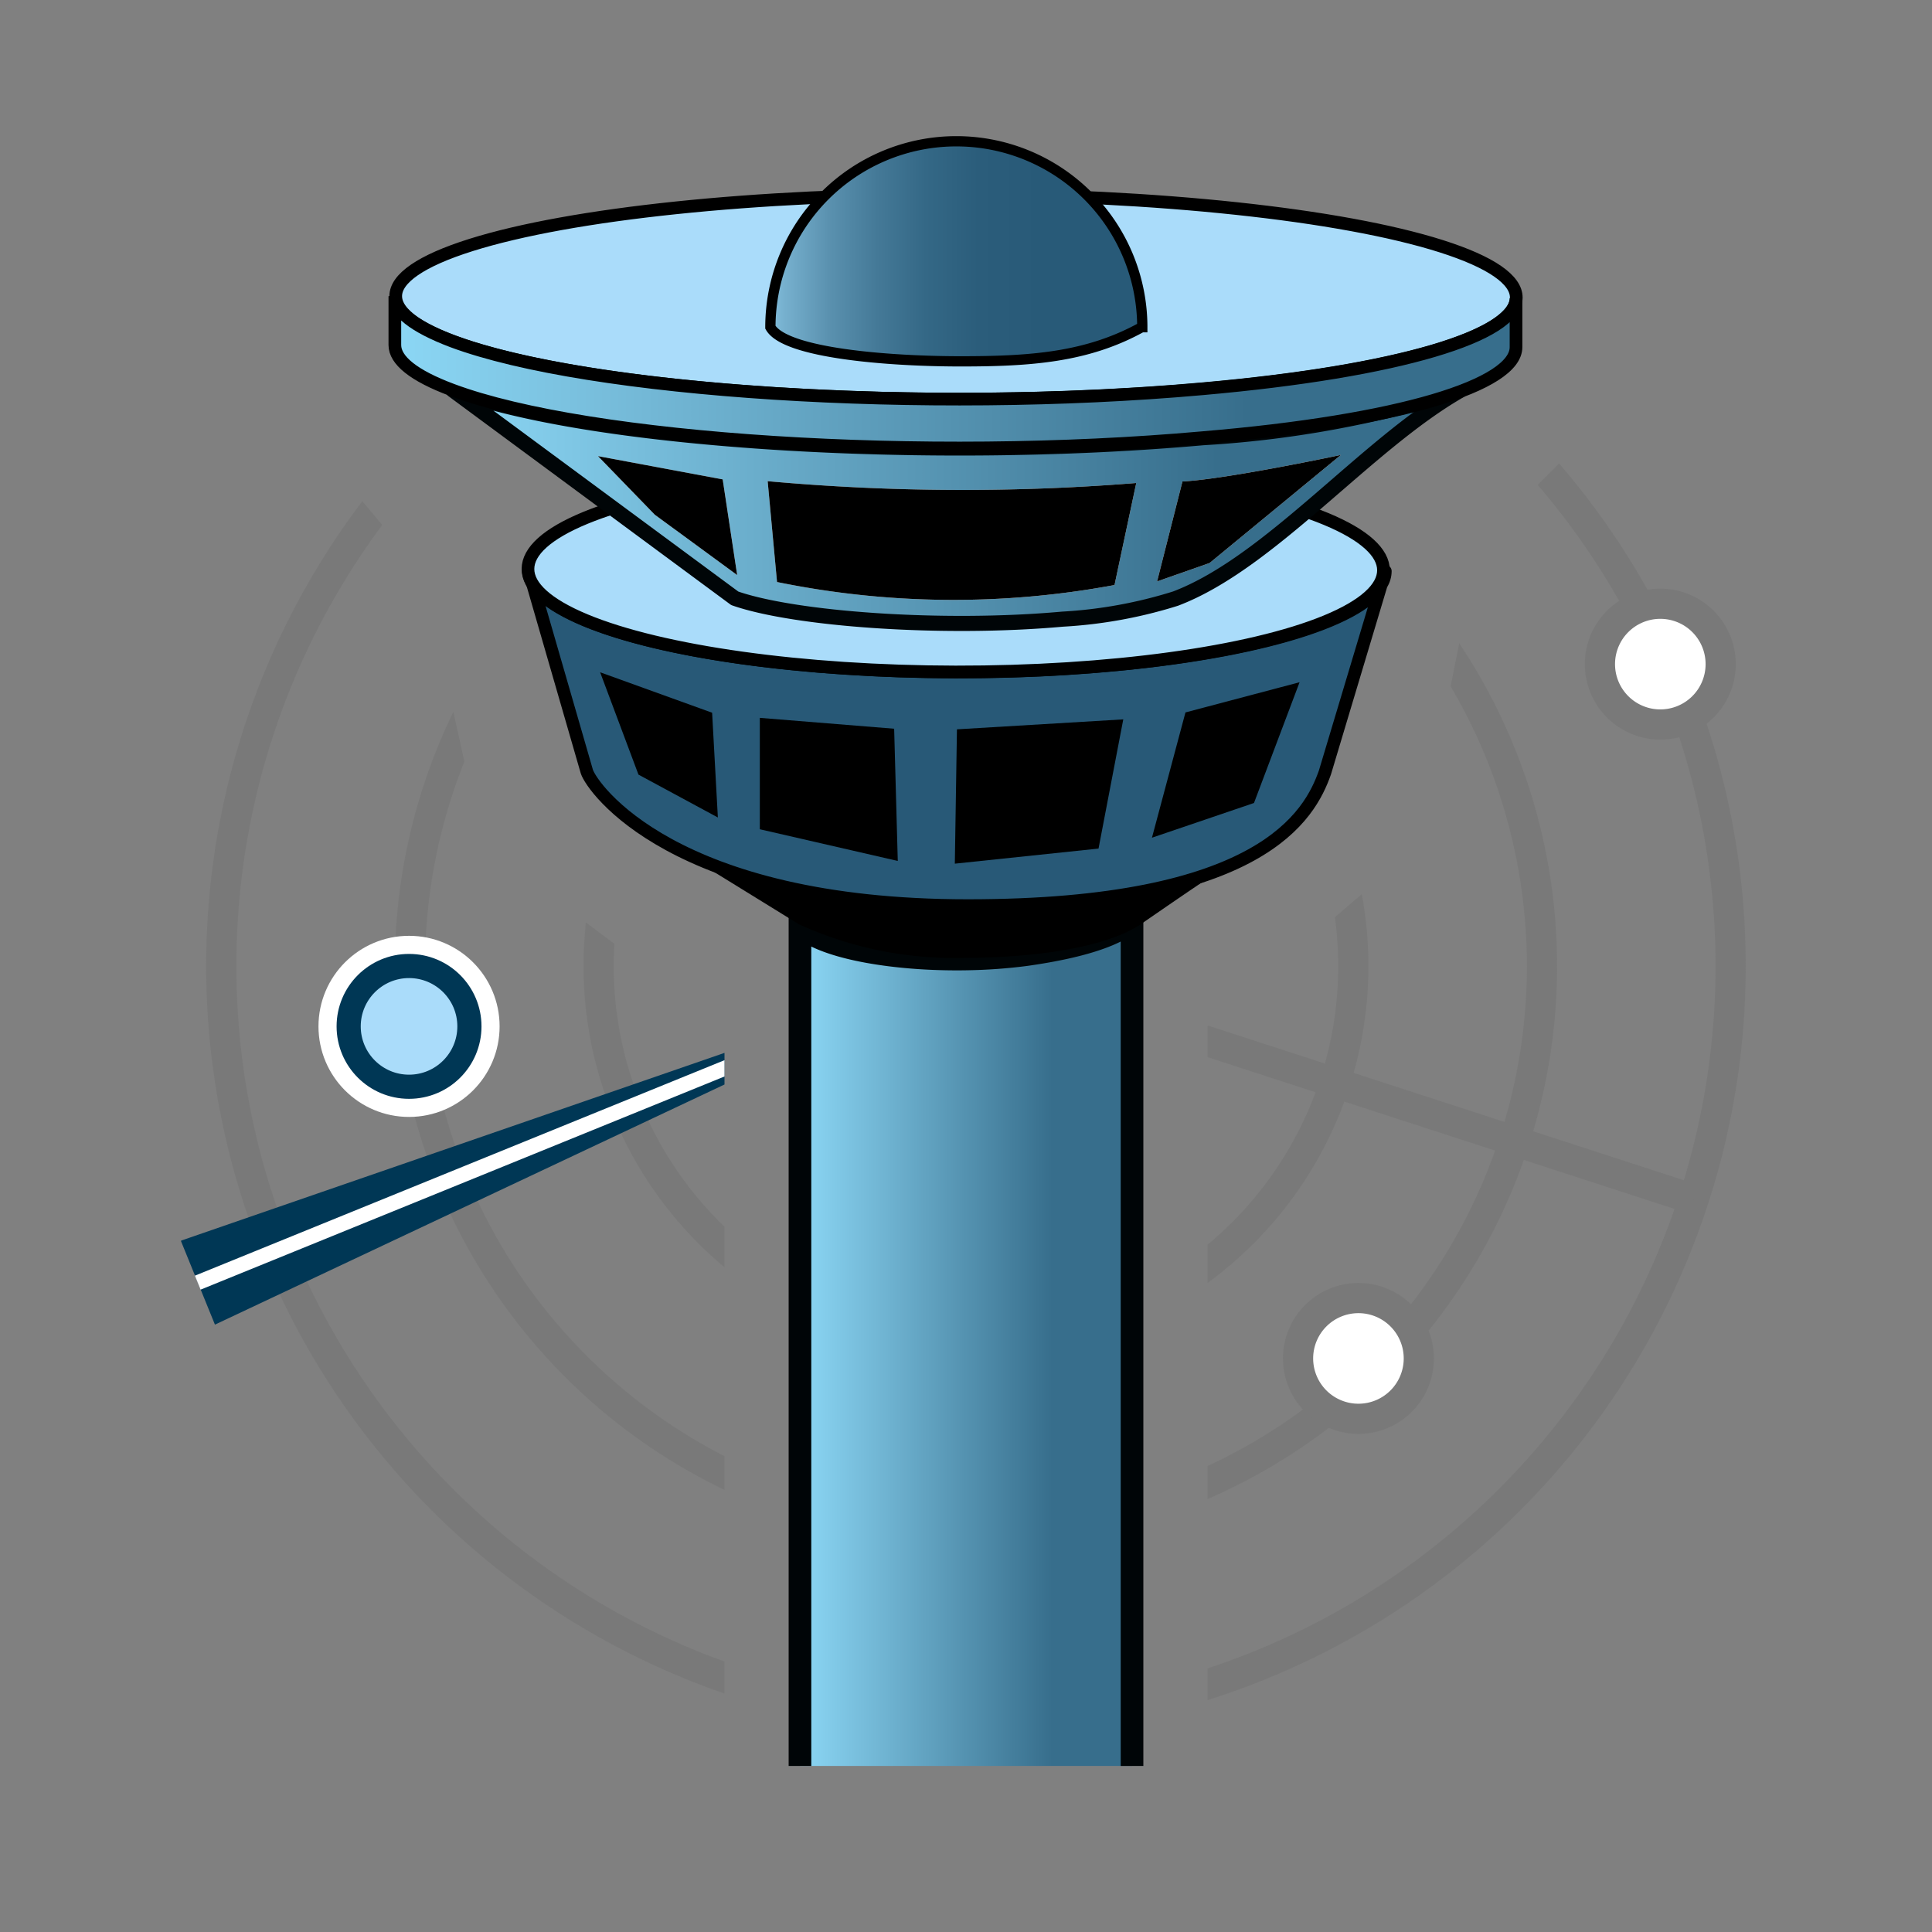 <svg xmlns="http://www.w3.org/2000/svg" xmlns:xlink="http://www.w3.org/1999/xlink" viewBox="0 0 64 64"><rect x="0" y="0" width="64" height="64" fill="#808080" stroke="none"/><defs><style>.cls-1,.cls-3,.cls-5,.cls-7,.cls-9{fill:none;}.cls-2{clip-path:url(#clip-path);}.cls-3,.cls-6{stroke:#797979;}.cls-11,.cls-12,.cls-14,.cls-17,.cls-18,.cls-3,.cls-5,.cls-6,.cls-7,.cls-9{stroke-miterlimit:10;}.cls-4{fill:#003755;}.cls-5,.cls-7{stroke:#fff;}.cls-15,.cls-5{stroke-width:0.5px;}.cls-16,.cls-6{fill:#fff;}.cls-7{stroke-width:2px;}.cls-14,.cls-8{fill:#aadcfa;}.cls-9{stroke:#003755;stroke-width:0.8px;}.cls-10{clip-path:url(#clip-path-2);}.cls-11,.cls-15{stroke:#000507;}.cls-11{stroke-width:0.75px;fill:url(#linear-gradient);}.cls-12,.cls-13,.cls-14,.cls-17,.cls-18{stroke:#000;}.cls-12,.cls-13,.cls-14,.cls-17{stroke-width:0.42px;}.cls-13{fill:#285977;}.cls-13,.cls-15{stroke-linecap:round;stroke-linejoin:round;}.cls-15{fill:url(#linear-gradient-2);}.cls-17{fill:url(#linear-gradient-3);}.cls-18{stroke-width:0.34px;fill:url(#linear-gradient-4);}</style><clipPath id="clip-path"><path class="cls-1" d="M24,58H6V6H9v7l5,6,2,9,8,6ZM58,6H53v8l-4,4L47,28l-7,6V58H58Z"/></clipPath><clipPath id="clip-path-2"><polygon id="corps_1_ok" data-name="corps 1**  ok" class="cls-1" points="25.39 58.5 25.39 28.47 38.5 28.5 38.5 58.5 25.39 58.5"/></clipPath><linearGradient id="linear-gradient" x1="26.5" y1="45.5" x2="37.5" y2="45.5" gradientUnits="userSpaceOnUse"><stop offset="0" stop-color="#8cd7f5"/><stop offset="0.76" stop-color="#376e8c"/></linearGradient><linearGradient id="linear-gradient-2" x1="14.96" y1="16.79" x2="48.36" y2="16.79" xlink:href="#linear-gradient"/><linearGradient id="linear-gradient-3" x1="13.08" y1="12.33" x2="50.24" y2="12.33" xlink:href="#linear-gradient"/><linearGradient id="linear-gradient-4" x1="25.5" y1="8.32" x2="37.82" y2="8.32" gradientUnits="userSpaceOnUse"><stop offset="0" stop-color="#82bedc"/><stop offset="0.04" stop-color="#76b0ce"/><stop offset="0.16" stop-color="#5a91af"/><stop offset="0.29" stop-color="#447997"/><stop offset="0.42" stop-color="#346886"/><stop offset="0.56" stop-color="#2b5d7b"/><stop offset="0.73" stop-color="#285a78"/></linearGradient></defs><g id="points_radar_ok_copy" data-name="points radar  ok ** copy"><g class="cls-2"><path class="cls-3" d="M32.33,57a25,25,0,1,1,25-25A25,25,0,0,1,32.33,57ZM51.08,32A18.75,18.75,0,1,0,32.33,50.75,18.74,18.74,0,0,0,51.08,32Zm-6.25,0a12.5,12.5,0,1,0-12.5,12.5A12.49,12.49,0,0,0,44.83,32Z"/><line class="cls-3" x1="32.33" y1="32" x2="32.33" y2="57"/><line class="cls-3" x1="32.33" y1="32" x2="56.11" y2="39.73"/><line class="cls-3" x1="32.33" y1="32" x2="47.03" y2="11.77"/><line class="cls-3" x1="32.33" y1="32" x2="17.64" y2="11.77"/><polygon class="cls-4" points="32.33 32 7.12 43.88 5.99 41.1 32.33 32"/><line class="cls-5" x1="32.33" y1="32" x2="6.55" y2="42.49"/></g><path class="cls-6" d="M47,45a2,2,0,1,1-2-2A2,2,0,0,1,47,45Zm8-25a2,2,0,1,0,2,2A2,2,0,0,0,55,20Z"/><circle class="cls-7" cx="13.55" cy="34" r="2"/><circle class="cls-8" cx="13.55" cy="34" r="2"/><circle class="cls-9" cx="13.55" cy="34" r="2"/></g><g id="TOWER_04_OK_copy" data-name="TOWER 04*** OK copy"><g class="cls-10"><path id="corps_1_ok-2" data-name="corps 1**  ok" class="cls-11" d="M26.5,58.5v-28a.65.65,0,0,0,.37.43c1.3.74,4.5,1.05,7.15.69,2.24-.32,3.12-.79,3.48-1.12v28c0,2-3,2-3,2h-5S26.5,60.5,26.5,58.5Z"/></g><path id="base_tour_" data-name="base tour **" class="cls-12" d="M43,27c-2.07,1.19-3.35,2.08-5.31,3.43-1.19.81-3.72,1.09-5.69,1.09a12.21,12.21,0,0,1-5.44-1.09L21,27c3,1.69,7.94,2,11,2S41.82,27.64,43,27Z"/><path id="tour_" data-name="tour **" class="cls-13" d="M19.44,25.56,17.5,18.85c0,.5.46,1,1.45,1.49,3.44,1.69,11.93,2.4,19,1.58,5-.58,7.94-1.78,7.94-3l-2,6.67C43.39,27,41.81,30,32.06,30S19.61,26.09,19.44,25.56Z"/><path id="fenettre_bas" data-name="fenettre bas" d="M23.78,27.08l-2.63-1.42-1.27-3.39,3.71,1.34Zm5.84-2.94-4.45-.36,0,3.69,4.57,1.05Z"/><path id="fenettre_bas-2" data-name="fenettre bas" d="M36.39,28.11l.82-4.28-5.51.33-.07,4.45Zm1.77-.36,3.38-1.15,1.51-4-3.78,1Z"/><ellipse id="TOP_" data-name="TOP  **" class="cls-14" cx="31.66" cy="18.87" rx="3.39" ry="14.17" transform="translate(12.74 50.5) rotate(-89.91)"/><path id="base_tour_2" data-name="base tour *****" class="cls-15" d="M48.36,12.94c-3.11,1.78-6.28,5.7-9.42,6.89a15.31,15.31,0,0,1-3.74.68c-4,.36-8.89,0-10.86-.69L15,12.92c4.52,1.69,15.64,2.4,24.85,1.58A35.14,35.14,0,0,0,48.36,12.94Z"/><path id="fenetre" class="cls-16" d="M24.42,19.05l-2.73-2-1.88-1.94,4.13.77Zm12.5.33L37.64,16a72,72,0,0,1-12.21-.06l.31,3.34A29.15,29.15,0,0,0,36.92,19.38Zm1.41-.12,1.74-.61,4.35-3.58s-3.76.8-5.25.88Z"/><path id="fenetre_top" data-name="fenetre  top" d="M24.42,19.05l-2.73-2-1.88-1.94,4.13.77Zm12.5.33L37.64,16a72,72,0,0,1-12.21-.06l.31,3.34A29.15,29.15,0,0,0,36.92,19.38Zm1.41-.12,1.74-.61,4.35-3.58s-3.76.8-5.25.88Z"/><ellipse id="TOP_2" data-name="TOP  *****" class="cls-14" cx="31.66" cy="9.83" rx="3.39" ry="18.56" transform="translate(21.8 41.48) rotate(-89.93)"/><path id="tour_2" data-name="tour *****" class="cls-17" d="M13.08,11.43l0-1.62c0,.5.61,1,1.9,1.49,4.52,1.69,15.64,2.4,24.84,1.58,6.58-.58,10.39-1.78,10.4-3l0,1.62c0,1.25-3.82,2.45-10.4,3-9.2.82-20.32.11-24.84-1.58C13.69,12.44,13.08,11.93,13.08,11.43Z"/><path class="cls-18" d="M37.82,10.84c-1.81,1-3.68,1.13-6,1.13s-5.81-.26-6.3-1.13a6.16,6.16,0,0,1,12.32,0Z"/></g></svg>